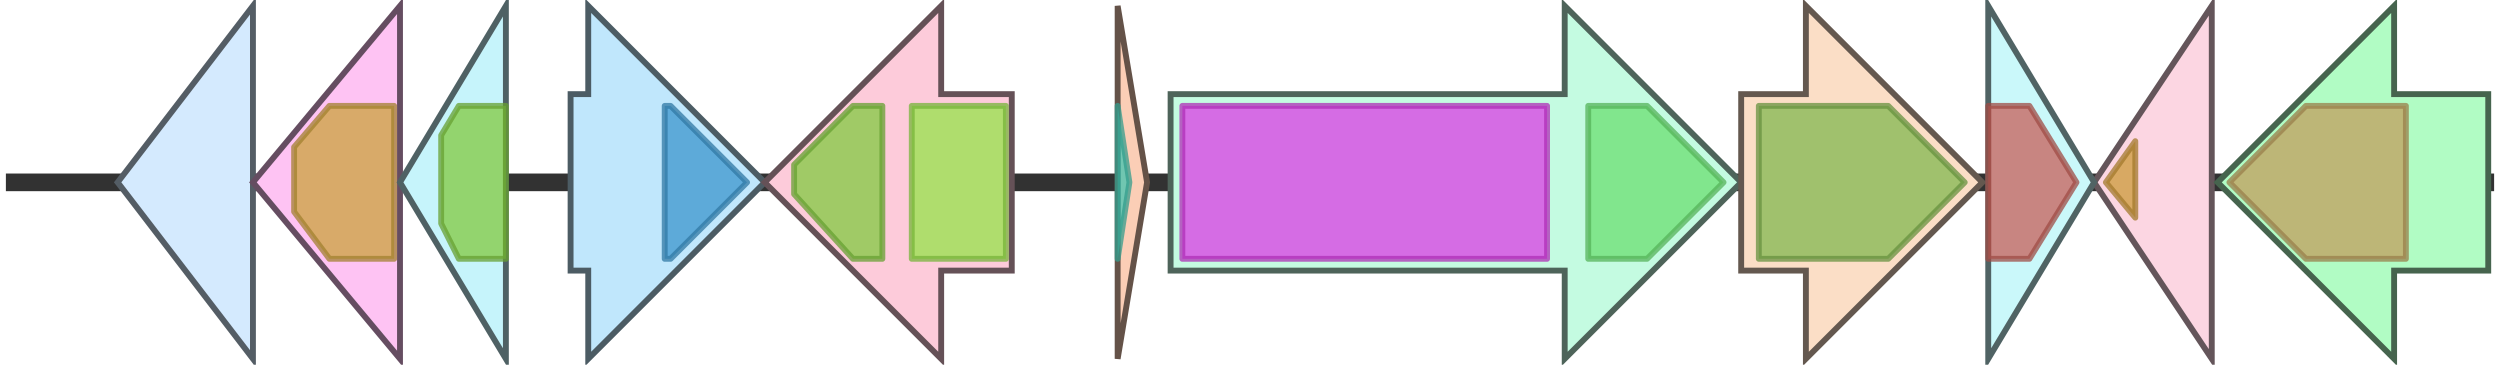 <svg version="1.1" baseProfile="full" xmlns="http://www.w3.org/2000/svg" width="425" height="62">
	<line x1="1" y1="31" x2="424" y2="31" style="stroke:rgb(50,50,50); stroke-width:3 "/>
	<g>
		<title>gdmQ</title>
		<polygon class="gdmQ" points="376,16 376,16 376,1 356,31 376,61 376,46 376,46" fill="rgb(252,214,226)" fill-opacity="1.0" stroke="rgb(100,85,90)" stroke-width="1" />
		<g>
			<title>PF00486</title>
			<polygon class="PF00486" points="358,31 363,24 363,37" stroke-linejoin="round" width="7" height="26" fill="rgb(204,153,57)" stroke="rgb(163,122,45)" stroke-width="1" opacity="0.75" />
		</g>
	</g>
	<g>
		<title>gdmP</title>
		<polygon class="gdmP" points="423,16 407,16 407,1 377,31 407,61 407,46 423,46" fill="rgb(177,252,196)" fill-opacity="1.0" stroke="rgb(70,100,78)" stroke-width="1" />
		<g>
			<title>PF00082</title>
			<polygon class="PF00082" points="379,31 392,18 409,18 409,44 392,44" stroke-linejoin="round" width="31" height="26" fill="rgb(193,159,94)" stroke="rgb(154,127,75)" stroke-width="1" opacity="0.75" />
		</g>
	</g>
	<g>
		<title>gdmG</title>
		<polygon class="gdmG" points="43,16 43,16 43,1 20,31 43,61 43,46 43,46" fill="rgb(212,234,254)" fill-opacity="1.0" stroke="rgb(84,93,101)" stroke-width="1" />
	</g>
	<g>
		<title>gdmE</title>
		<polygon class="gdmE" points="68,16 68,16 68,1 43,31 68,61 68,46 68,46" fill="rgb(254,195,243)" fill-opacity="1.0" stroke="rgb(101,77,97)" stroke-width="1" />
		<g>
			<title>PF12730</title>
			<polygon class="PF12730" points="50,25 56,18 67,18 67,44 56,44 50,36" stroke-linejoin="round" width="17" height="26" fill="rgb(203,161,59)" stroke="rgb(162,128,47)" stroke-width="1" opacity="0.75" />
		</g>
	</g>
	<g>
		<title>gdmF</title>
		<polygon class="gdmF" points="86,16 86,16 86,1 68,31 86,61 86,46 86,46" fill="rgb(198,244,251)" fill-opacity="1.0" stroke="rgb(79,97,100)" stroke-width="1" />
		<g>
			<title>PF00005</title>
			<polygon class="PF00005" points="75,23 78,18 86,18 86,44 78,44 75,38" stroke-linejoin="round" width="11" height="26" fill="rgb(129,201,63)" stroke="rgb(103,160,50)" stroke-width="1" opacity="0.75" />
		</g>
	</g>
	<g>
		<title>gdmH</title>
		<polygon class="gdmH" points="97,16 100,16 100,1 130,31 100,61 100,46 97,46" fill="rgb(192,231,252)" fill-opacity="1.0" stroke="rgb(76,92,100)" stroke-width="1" />
		<g>
			<title>PF02698</title>
			<polygon class="PF02698" points="113,18 114,18 127,31 127,31 114,44 113,44" stroke-linejoin="round" width="14" height="26" fill="rgb(60,150,205)" stroke="rgb(48,120,164)" stroke-width="1" opacity="0.75" />
		</g>
	</g>
	<g>
		<title>gdmT</title>
		<polygon class="gdmT" points="172,16 160,16 160,1 130,31 160,61 160,46 172,46" fill="rgb(253,203,218)" fill-opacity="1.0" stroke="rgb(101,81,87)" stroke-width="1" />
		<g>
			<title>PF00005</title>
			<polygon class="PF00005" points="135,28 145,18 150,18 150,44 145,44 135,33" stroke-linejoin="round" width="15" height="26" fill="rgb(129,201,63)" stroke="rgb(103,160,50)" stroke-width="1" opacity="0.75" />
		</g>
		<g>
			<title>PF00664</title>
			<rect class="PF00664" x="155" y="18" stroke-linejoin="round" width="16" height="26" fill="rgb(149,226,73)" stroke="rgb(119,180,58)" stroke-width="1" opacity="0.75" />
		</g>
	</g>
	<g>
		<title>gdmA</title>
		<polygon class="gdmA" points="190,16 190,16 190,1 195,31 190,61 190,46 190,46" fill="rgb(251,206,182)" fill-opacity="1.0" stroke="rgb(100,82,72)" stroke-width="1" />
		<g>
			<title>PF02052</title>
			<polygon class="PF02052" points="190,18 190,18 192,31 190,44 190,44" stroke-linejoin="round" width="5" height="26" fill="rgb(66,195,175)" stroke="rgb(52,156,140)" stroke-width="1" opacity="0.75" />
		</g>
	</g>
	<g>
		<title>gdmB</title>
		<polygon class="gdmB" points="199,16 266,16 266,1 296,31 266,61 266,46 199,46" fill="rgb(196,251,225)" fill-opacity="1.0" stroke="rgb(78,100,90)" stroke-width="1" />
		<g>
			<title>PF04738</title>
			<rect class="PF04738" x="201" y="18" stroke-linejoin="round" width="62" height="26" fill="rgb(219,60,229)" stroke="rgb(175,47,183)" stroke-width="1" opacity="0.75" />
		</g>
		<g>
			<title>PF14028</title>
			<polygon class="PF14028" points="270,18 280,18 293,31 280,44 270,44" stroke-linejoin="round" width="25" height="26" fill="rgb(107,223,113)" stroke="rgb(85,178,90)" stroke-width="1" opacity="0.75" />
		</g>
	</g>
	<g>
		<title>gdmC</title>
		<polygon class="gdmC" points="296,16 307,16 307,1 337,31 307,61 307,46 296,46" fill="rgb(251,222,198)" fill-opacity="1.0" stroke="rgb(100,88,79)" stroke-width="1" />
		<g>
			<title>PF05147</title>
			<polygon class="PF05147" points="299,18 321,18 334,31 321,44 299,44" stroke-linejoin="round" width="38" height="26" fill="rgb(129,182,79)" stroke="rgb(103,145,63)" stroke-width="1" opacity="0.75" />
		</g>
	</g>
	<g>
		<title>gdmD</title>
		<polygon class="gdmD" points="338,16 338,16 338,1 356,31 338,61 338,46 338,46" fill="rgb(202,248,250)" fill-opacity="1.0" stroke="rgb(80,99,100)" stroke-width="1" />
		<g>
			<title>PF02441</title>
			<polygon class="PF02441" points="338,18 345,18 353,31 345,44 338,44" stroke-linejoin="round" width="17" height="26" fill="rgb(199,95,88)" stroke="rgb(159,76,70)" stroke-width="1" opacity="0.75" />
		</g>
	</g>
</svg>
